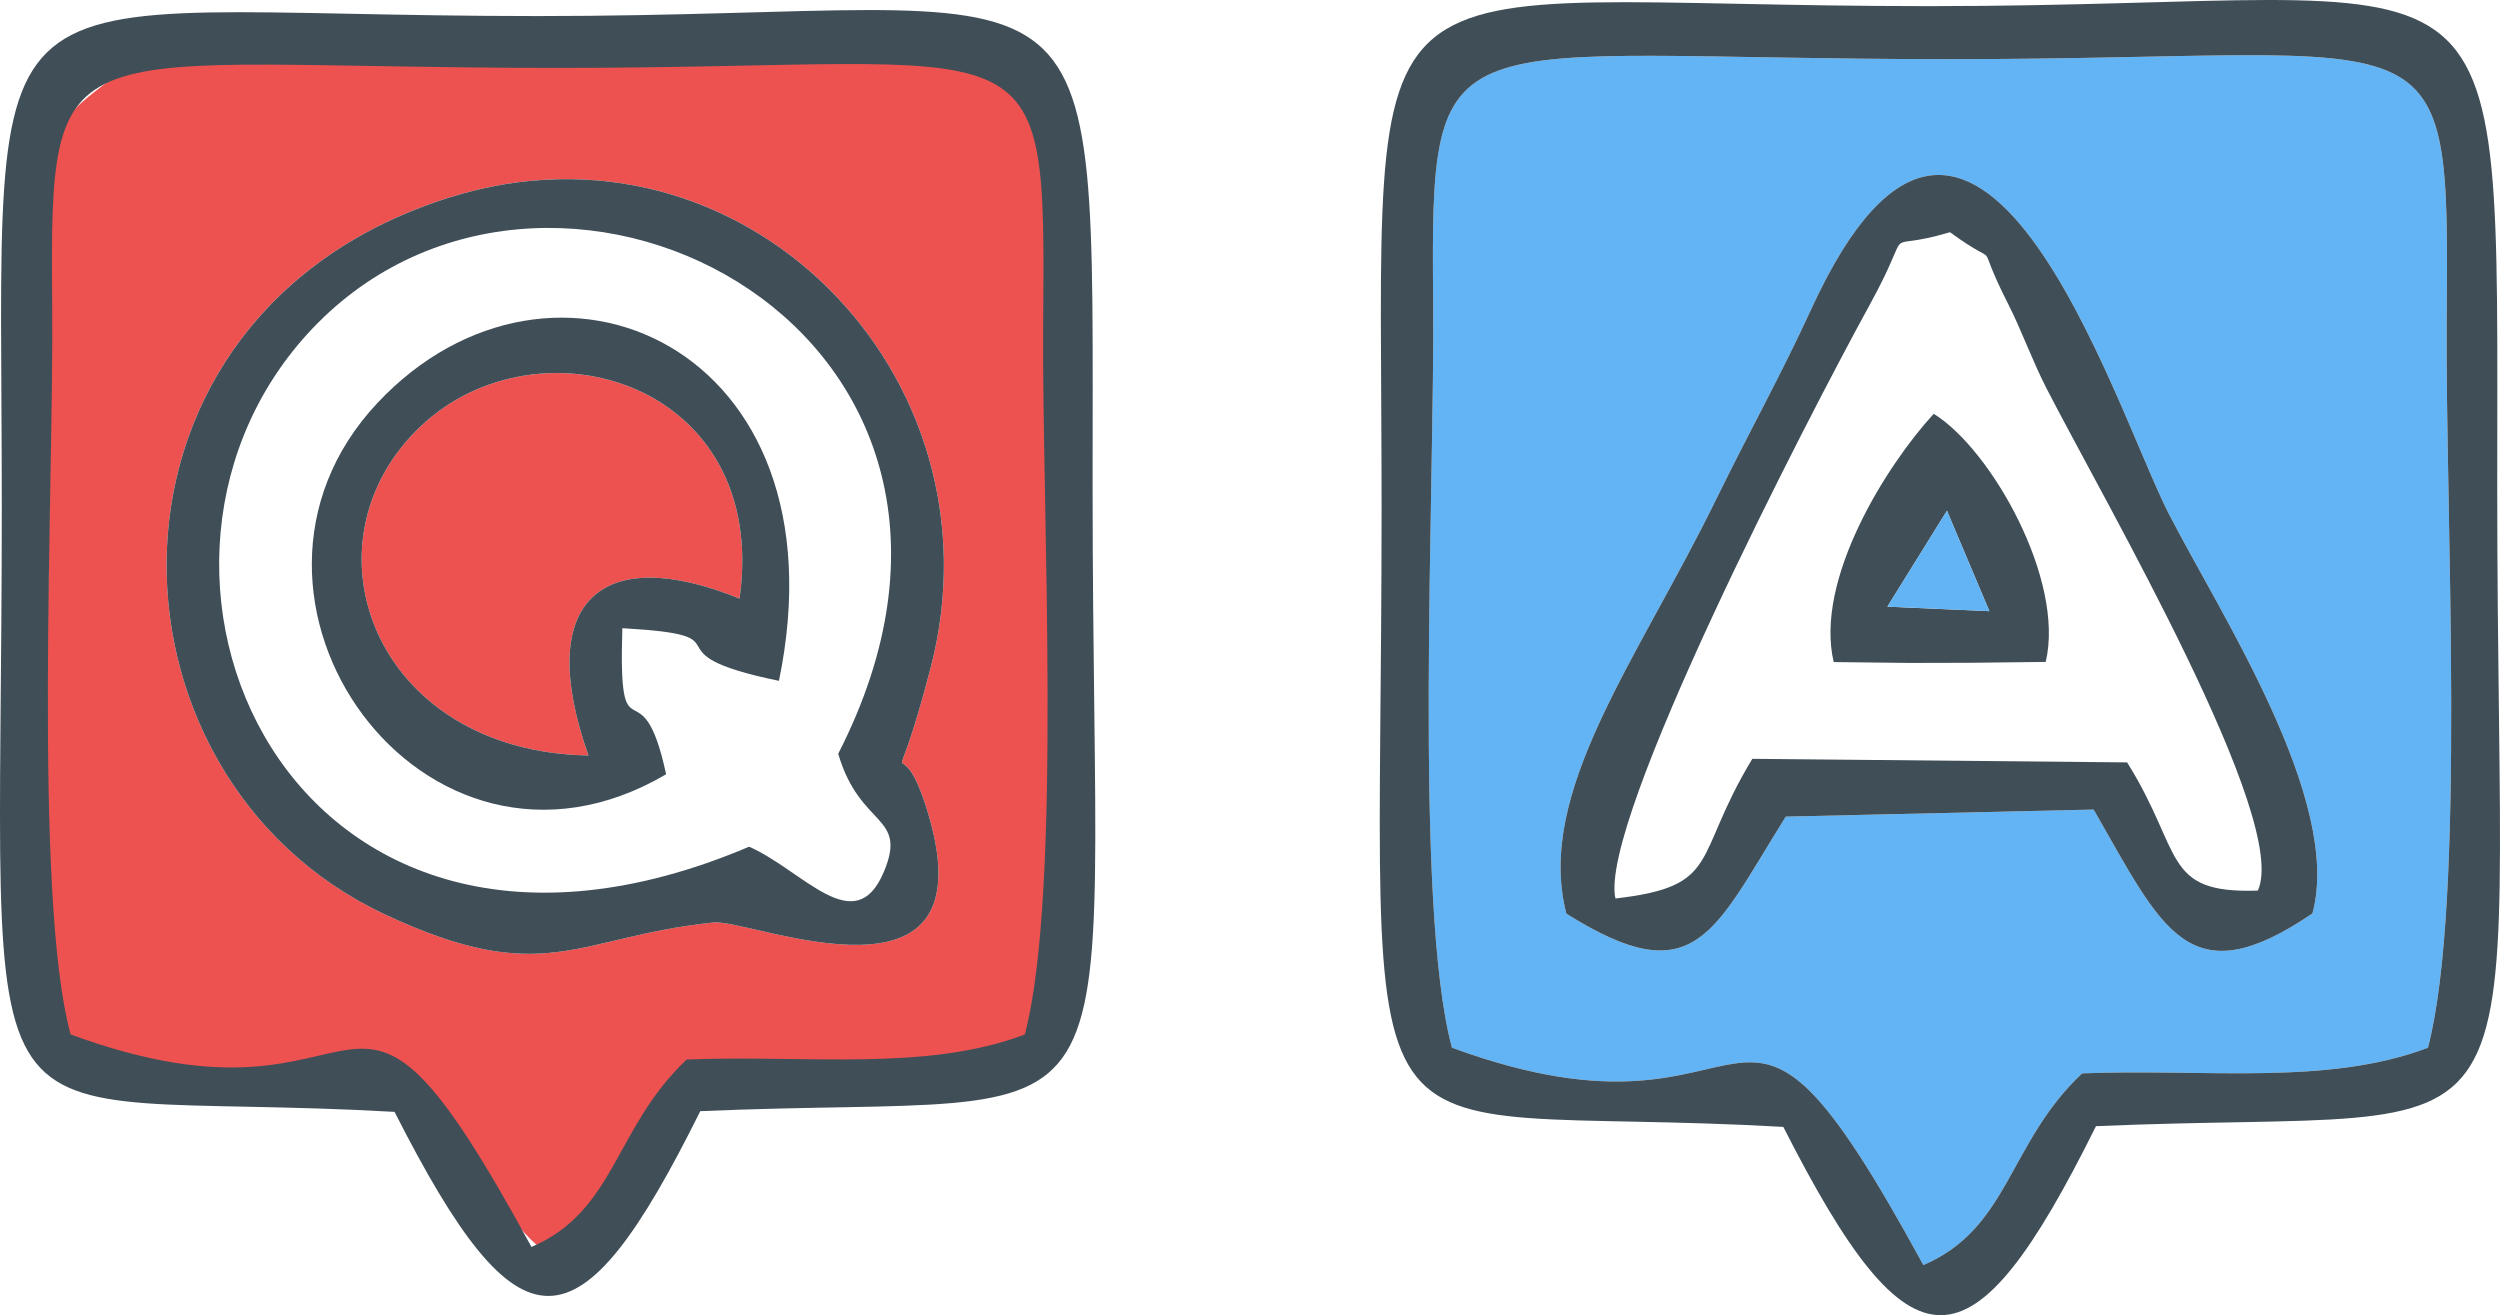 <?xml version="1.0" encoding="UTF-8"?>
<!DOCTYPE svg PUBLIC "-//W3C//DTD SVG 1.1//EN" "http://www.w3.org/Graphics/SVG/1.1/DTD/svg11.dtd">
<!-- Creator: CorelDRAW -->
<svg xmlns="http://www.w3.org/2000/svg" xml:space="preserve" width="100%" height="100%" version="1.1" style="shape-rendering:geometricPrecision; text-rendering:geometricPrecision; image-rendering:optimizeQuality; fill-rule:evenodd; clip-rule:evenodd"
viewBox="0 0 1672.57 879.89"
 xmlns:xlink="http://www.w3.org/1999/xlink"
 xmlns:xodm="http://www.corel.com/coreldraw/odm/2003">
 <defs>
  <style type="text/css">
   <![CDATA[
    .fil2 {fill:#404E57}
    .fil0 {fill:#63B4F5}
    .fil1 {fill:#ED5250}
   ]]>
  </style>
 </defs>
 <g id="Layer_x0020_1">
  <path class="fil0" d="M1047.94 611.25c-20.87,-80.98 47.17,-168.9 100.07,-276.88 24.47,-49.95 42.15,-80.56 63.96,-127.98 109.43,-237.85 202.65,66.65 239.07,137.46 34.41,66.91 116.4,191.83 96.06,267.24 -82.86,56.31 -100.11,11.06 -146.4,-69.47l-205.96 4.72c-48.59,77.54 -60.41,119.24 -146.8,64.91zm-76.54 89.68c220.43,81.13 180.7,-101.64 315.37,145.43 57.53,-24.55 56.82,-81.91 106.24,-128.26 82.87,-3.22 163.75,8.45 231.34,-17.13 25.77,-98.19 11.56,-361.11 12.54,-485.06 1.69,-214.58 2.37,-176.33 -332.31,-176.32 -342.14,0.01 -347.6,-34.05 -345.76,162.5 1.15,123.24 -13.27,403.93 12.58,498.84z"/>
  <path class="fil1" d="M301.47 131.88c194.8,-60.78 372.06,118.63 321.19,314.72 -27.43,105.74 -22.54,32.25 -3.12,93.03 46.57,145.84 -117.17,74.95 -142.16,77.53 -92.34,9.54 -112.57,44.94 -220.15,-5.55 -197.34,-92.63 -205.41,-401.84 44.24,-479.74zm-187.62 -109.8c-102.73,85.16 -80.83,21.74 -80.83,303.74 0,101.78 -10.15,292.56 12.15,374.18 64.85,26.49 150.17,15.2 230.74,17.83 47.5,42.67 53.46,104.29 101.72,127.32 36.46,-42.52 54.5,-90.7 89.17,-127.09 82.54,-2.51 163.48,8.08 231.61,-16.18 22.49,-78.32 37.26,-580.98 -7.11,-633.56 -72.67,-90.52 -275.52,23 -317.77,-57.42 -25.99,13.15 -39.44,12.4 -53.74,7.66 -40.63,6.74 -83.2,7.69 -126.67,2.18 -12.08,-0.92 -23.61,-2.16 -34.93,-3.87 -11.72,2.54 -25.7,4.56 -44.33,5.2z"/>
  <path class="fil2" d="M971.41 700.93c-25.85,-94.91 -11.43,-375.6 -12.58,-498.84 -1.84,-196.56 3.62,-162.49 345.76,-162.5 334.68,-0.01 334,-38.26 332.31,176.32 -0.98,123.95 13.23,386.87 -12.54,485.06 -67.59,25.58 -148.47,13.91 -231.34,17.13 -49.42,46.35 -48.72,103.71 -106.24,128.26 -134.67,-247.07 -94.94,-64.3 -315.37,-145.43zm430.85 52.51c309.99,-13.42 268.45,47.97 268.46,-427.63 0,-386.61 14.75,-321.72 -379.86,-321.7 -395.93,0.01 -366.54,-54.86 -366.54,335.43 0,470.03 -34.92,397.2 268.76,414.38 85.72,168.69 125.82,167.37 209.19,-0.48z"/>
  <path class="fil2" d="M1080.77 601.1c-11.47,-50.96 128.81,-321.93 170.21,-397.34 32.11,-58.48 3.71,-33.46 53.61,-48.41 38.49,28.08 13.51,-1.87 39.37,48.93 8.18,16.07 15.89,37.46 25.5,56.12 39.93,77.52 162.68,288.55 141.09,335.43 -64.18,2.16 -49.58,-25.22 -87.44,-85.77l-250.75 -2.39c-40.31,66.43 -20.11,85.19 -91.59,93.44zm-32.83 10.15c86.39,54.33 98.21,12.62 146.8,-64.91l205.96 -4.72c46.29,80.54 63.54,125.78 146.4,69.47 20.34,-75.41 -61.65,-200.33 -96.06,-267.24 -36.42,-70.81 -129.64,-375.32 -239.07,-137.46 -21.82,47.43 -39.49,78.04 -63.96,127.98 -52.89,107.98 -120.94,195.9 -100.07,276.88z"/>
  <path class="fil2" d="M560.78 504.27c14.64,50.01 46.77,40.54 30.51,79.1 -19.31,45.78 -53.86,-0.92 -90.09,-16.9 -309.99,131.57 -446.46,-191.79 -288.43,-350.51 162.36,-163.07 491.54,7.88 348.02,288.31zm-259.31 -372.39c-249.65,77.9 -241.58,387.11 -44.24,479.74 107.57,50.49 127.8,15.09 220.15,5.55 24.99,-2.58 188.73,68.31 142.16,-77.53 -19.41,-60.78 -24.31,12.7 3.12,-93.03 50.87,-196.09 -126.39,-375.51 -321.19,-314.72z"/>
  <path class="fil1" d="M393.71 505.44c-36.66,-103.7 8.85,-142.47 101.07,-104.94 20.41,-144.34 -133.75,-190.19 -213.01,-115.59 -82.65,77.8 -32.48,217.98 111.94,220.54z"/>
  <path class="fil2" d="M393.71 505.44c-144.41,-2.56 -194.59,-142.74 -111.94,-220.54 79.26,-74.6 233.42,-28.75 213.01,115.59 -92.22,-37.53 -137.74,1.25 -101.07,104.94zm51.94 12.56c-16.48,-76.81 -32.09,-5.74 -29.28,-97.72 88.93,4.98 11.59,16.01 104.77,35.22 46.36,-224.17 -152.07,-310.2 -268.72,-185.8 -121.24,129.31 30.8,343.7 193.23,248.31z"/>
  <path class="fil2" d="M1302.56 341.7l28.39 67.2 -68.25 -3.02 39.86 -64.17zm-75.76 101.24l50.32 0.58 41.19 -0.1 50.33 -0.58c12.98,-54.8 -36.57,-142.35 -74.93,-165.99 -31.49,34.22 -79.91,111.05 -66.91,166.09z"/>
  <polygon class="fil0" points="1262.7,405.87 1330.95,408.9 1302.56,341.7 "/>
  <path class="fil2" d="M47.24 692.06c-25.28,-92.8 -11.17,-367.24 -12.3,-487.74 -1.8,-192.18 3.54,-158.87 338.06,-158.89 327.23,-0.01 326.56,-37.41 324.91,172.4 -0.96,121.19 12.93,378.26 -12.26,474.26 -66.09,25.01 -145.17,13.6 -226.19,16.75 -48.32,45.32 -47.63,101.41 -103.88,125.4 -131.67,-241.57 -92.82,-62.87 -308.35,-142.19zm421.26 51.34c303.09,-13.12 262.48,46.91 262.48,-418.11 0,-378 14.43,-314.56 -371.41,-314.54 -387.12,0.01 -358.38,-53.64 -358.38,327.96 0,459.57 -34.14,388.36 262.77,405.16 83.81,164.93 123.02,163.64 204.54,-0.47z"/>
 </g>
</svg>
